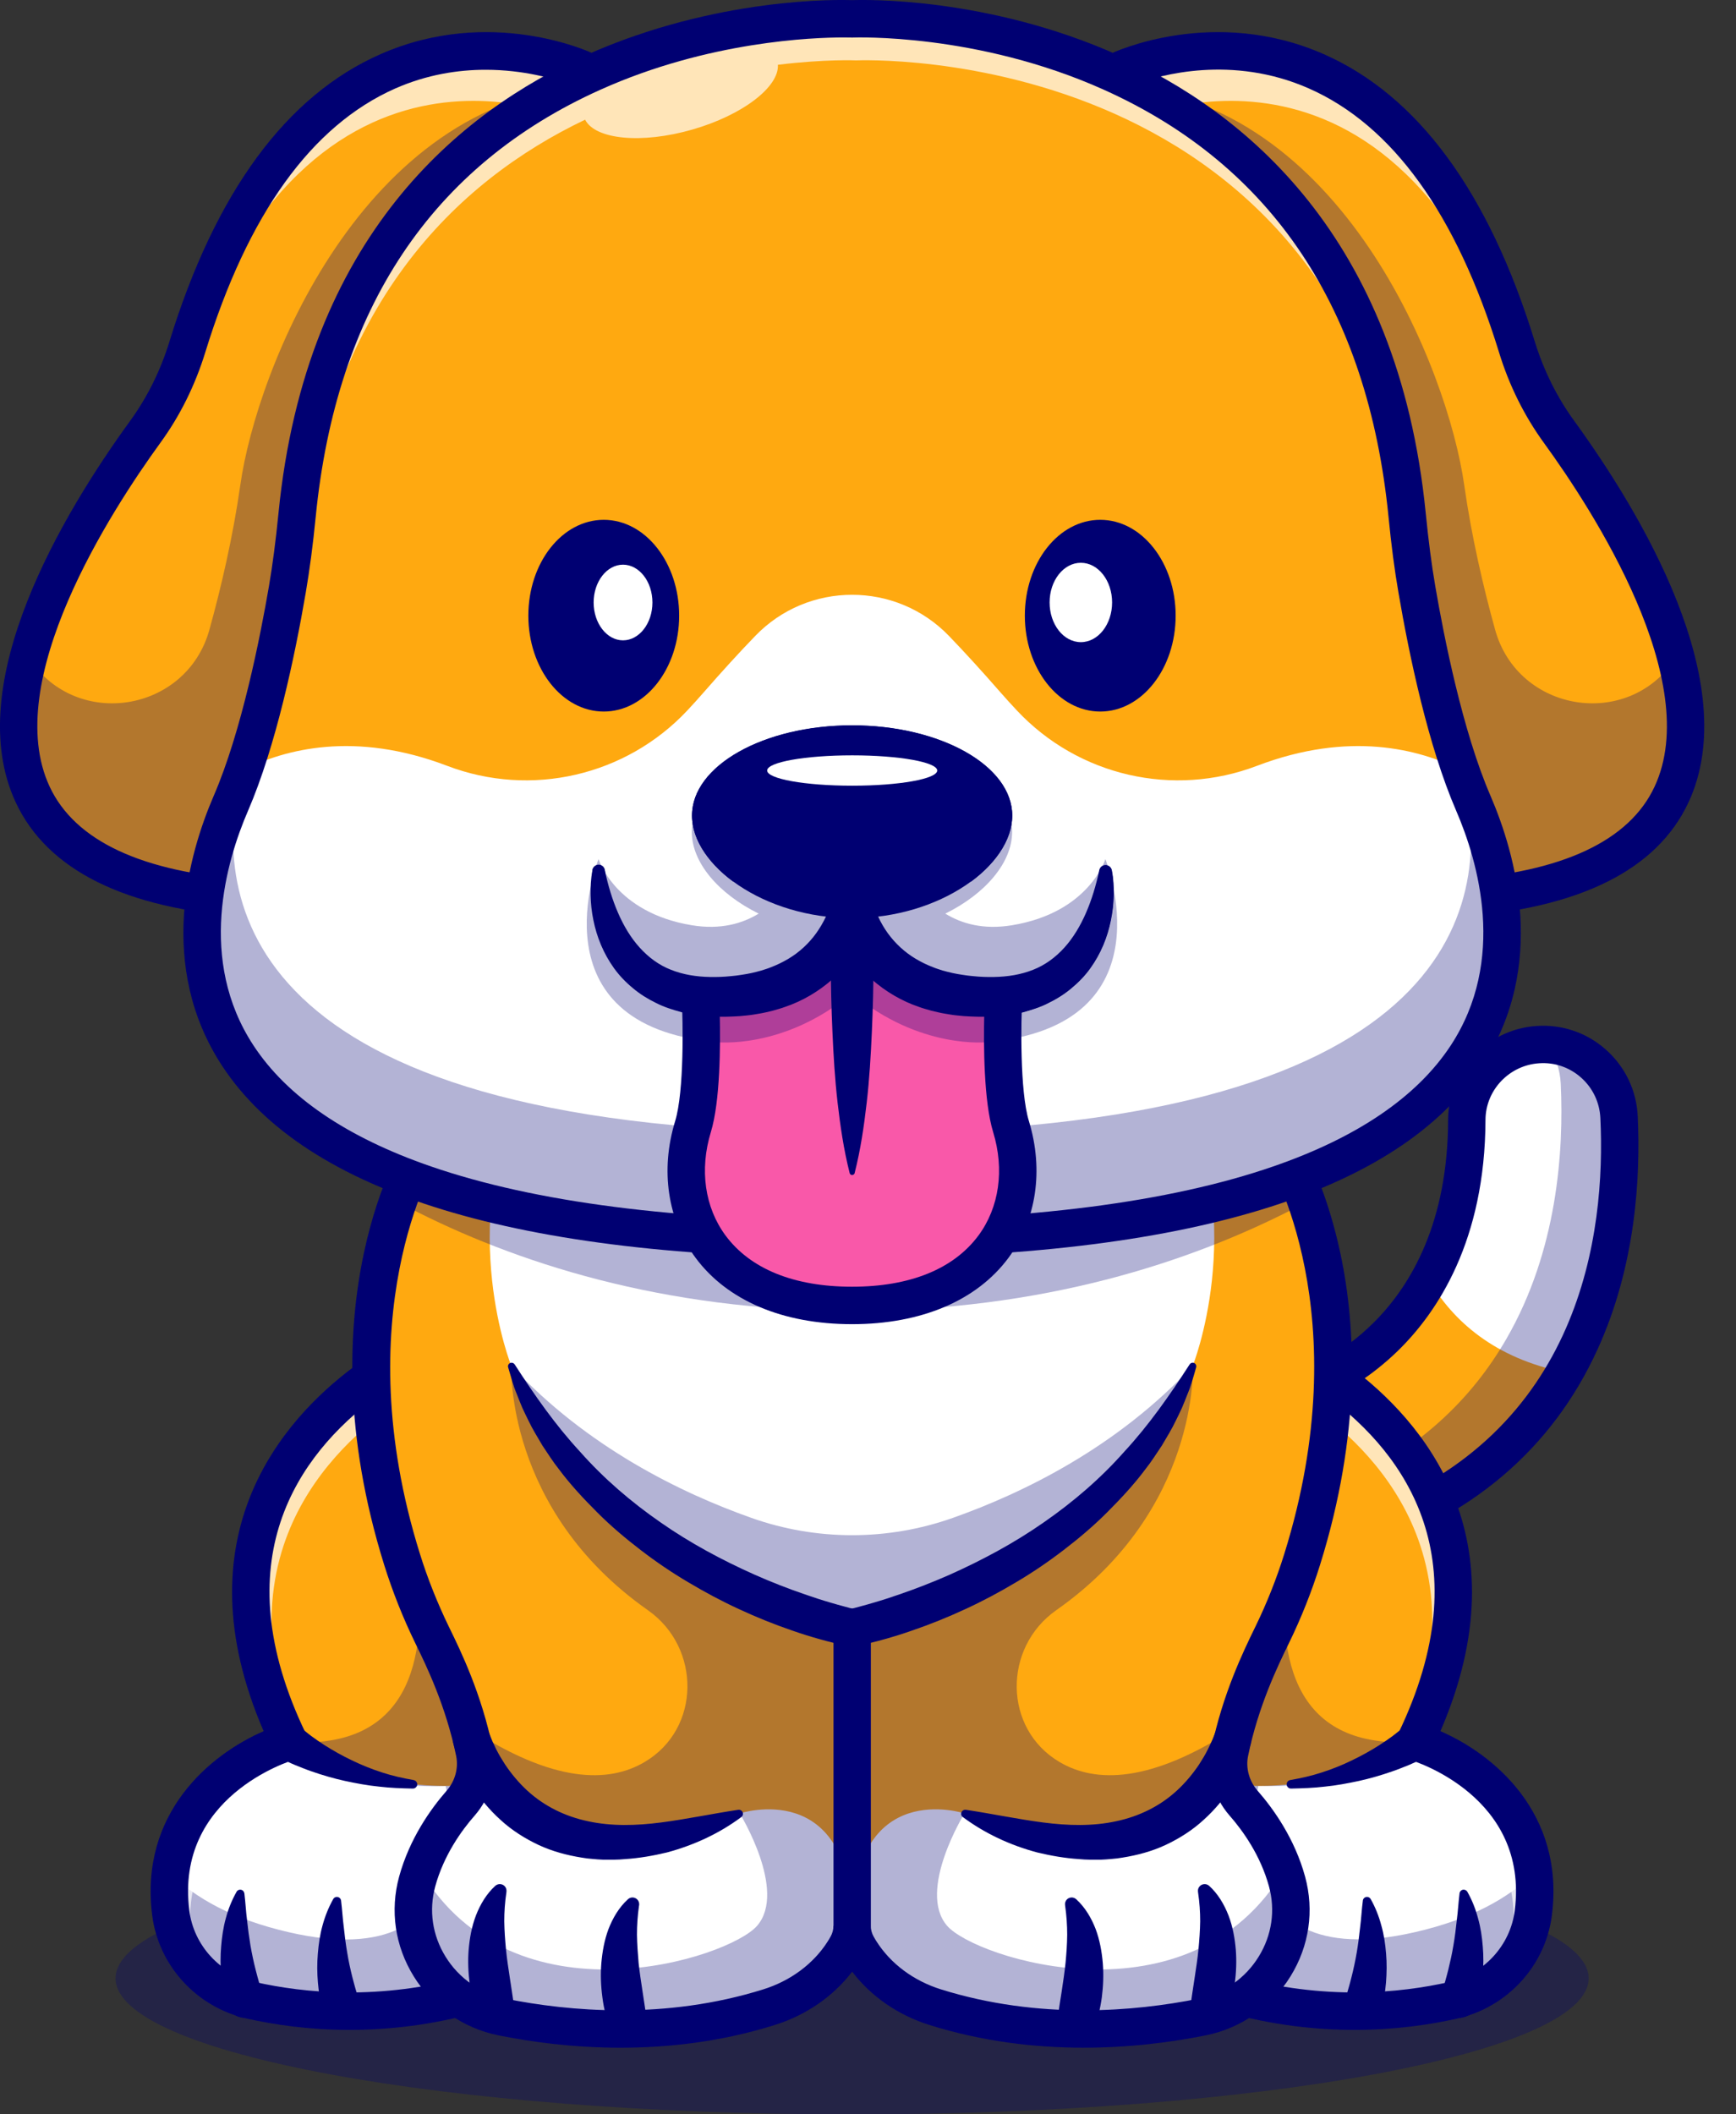 <svg xmlns="http://www.w3.org/2000/svg" width="23" height="28" viewBox="0 0 23 28" fill="none"><rect x="0" y="0" width="23" height="28" fill="#333333" stroke="none"/><g opacity="0.3"><path d="M11.29 28.001C16.679 28.001 21.048 27.194 21.048 26.199C21.048 25.204 16.679 24.398 11.29 24.398C5.9 24.398 1.531 25.204 1.531 26.199C1.531 27.194 5.9 28.001 11.29 28.001Z" fill="#000072"></path></g><path d="M20.73 18.174C20.208 19.078 19.334 19.893 17.898 20.347L17.27 18.397C17.27 18.397 18.291 18.092 18.93 16.949C19.219 16.431 19.43 15.741 19.433 14.831C19.434 14.304 19.846 13.87 20.372 13.834C20.395 13.832 20.419 13.832 20.443 13.832C20.977 13.832 21.424 14.252 21.45 14.794C21.492 15.682 21.406 17.004 20.73 18.174Z" fill="#FFA910"></path><path d="M20.729 18.174C19.802 17.986 19.253 17.498 18.93 16.948C19.219 16.431 19.43 15.741 19.432 14.831C19.434 14.304 19.846 13.87 20.372 13.834C20.395 13.832 20.419 13.832 20.442 13.832C20.977 13.832 21.424 14.252 21.45 14.794C21.492 15.682 21.406 17.004 20.729 18.174Z" fill="white"></path><g opacity="0.3"><path d="M21.449 14.793C21.424 14.272 21.011 13.865 20.505 13.834C20.605 13.982 20.669 14.159 20.678 14.352C20.72 15.24 20.634 16.562 19.957 17.732C19.508 18.512 18.796 19.225 17.688 19.698L17.896 20.346C19.333 19.892 20.207 19.077 20.728 18.173C21.405 17.003 21.491 15.681 21.449 14.793Z" fill="#000072"></path></g><path d="M17.738 20.657L16.957 18.232L17.199 18.16C17.283 18.134 19.178 17.52 19.186 14.83C19.188 14.178 19.701 13.632 20.355 13.587C20.695 13.563 21.023 13.675 21.277 13.901C21.532 14.128 21.682 14.441 21.698 14.782C21.736 15.577 21.675 16.758 21.164 17.873C20.561 19.193 19.487 20.105 17.973 20.583L17.738 20.657ZM17.577 18.541L18.057 20.032C20.956 18.986 21.276 16.325 21.203 14.806C21.193 14.599 21.103 14.409 20.948 14.271C20.794 14.134 20.596 14.066 20.39 14.081C19.993 14.108 19.682 14.438 19.681 14.831C19.676 16.427 19.048 17.374 18.522 17.887C18.163 18.237 17.804 18.438 17.577 18.541Z" fill="#000072"></path><path d="M14.578 23.11C14.578 23.718 14.649 24.262 14.738 24.706C14.902 25.523 15.507 26.183 16.309 26.408C17.527 26.748 18.578 26.642 19.254 26.49C19.816 26.363 20.244 25.902 20.317 25.33C20.34 25.142 20.34 24.968 20.322 24.807C20.17 23.482 18.749 23.066 18.749 23.066C18.804 22.95 18.855 22.837 18.901 22.726C18.997 22.491 19.072 22.265 19.127 22.049C19.241 21.607 19.273 21.203 19.245 20.835C19.225 20.562 19.172 20.308 19.094 20.075C18.82 19.252 18.243 18.671 17.741 18.297C17.249 17.931 16.555 18.029 16.176 18.512C14.923 20.105 14.578 21.765 14.578 23.11Z" fill="#FFA910"></path><path d="M14.578 23.109C14.578 23.718 14.649 24.262 14.738 24.706C14.902 25.523 15.507 26.183 16.309 26.407C17.527 26.748 18.578 26.642 19.254 26.49C19.816 26.362 20.244 25.902 20.317 25.33C20.536 23.59 18.749 23.066 18.749 23.066C18.749 23.066 16.956 24.353 14.578 23.109Z" fill="white"></path><g opacity="0.3"><path d="M14.578 23.11C14.578 23.718 14.649 24.262 14.738 24.706C14.902 25.523 15.507 26.183 16.309 26.408C17.527 26.748 18.578 26.642 19.254 26.49C19.816 26.363 20.244 25.902 20.317 25.33C20.34 25.142 20.34 24.968 20.322 24.807C19.993 25.13 19.495 25.416 18.749 25.587C16.077 26.201 16.672 23.651 16.672 23.651C18.176 23.697 18.749 23.066 18.749 23.066C15.57 23.287 17.741 18.297 17.741 18.297C17.249 17.931 16.555 18.029 16.176 18.512C14.923 20.105 14.578 21.765 14.578 23.11Z" fill="#000072"></path></g><g opacity="0.7"><path d="M20.038 25.716C20.062 25.527 20.062 25.353 20.044 25.193C19.892 23.867 18.47 23.451 18.47 23.451C18.526 23.336 18.576 23.223 18.622 23.112C18.718 22.877 18.793 22.651 18.848 22.434C18.962 21.992 18.994 21.588 18.967 21.22C18.946 20.947 18.893 20.694 18.815 20.46C18.541 19.637 17.964 19.056 17.462 18.683C16.97 18.317 16.276 18.415 15.897 18.897C15.87 18.932 15.843 18.967 15.816 19.002C15.926 18.838 16.044 18.674 16.172 18.512C16.552 18.029 17.245 17.931 17.737 18.297C18.239 18.671 18.816 19.252 19.09 20.075C19.168 20.308 19.222 20.562 19.242 20.835C19.269 21.203 19.238 21.607 19.124 22.049C19.069 22.265 18.994 22.491 18.897 22.726C18.852 22.837 18.801 22.95 18.745 23.066C18.745 23.066 20.167 23.482 20.319 24.807C20.337 24.968 20.337 25.142 20.313 25.33C20.274 25.639 20.131 25.915 19.918 26.124C19.979 25.997 20.02 25.86 20.038 25.716Z" fill="white"></path></g><path d="M19.102 26.386L19.123 26.319L19.146 26.243C19.16 26.191 19.175 26.139 19.188 26.086C19.214 25.98 19.238 25.872 19.256 25.762C19.275 25.653 19.289 25.541 19.301 25.428C19.316 25.313 19.322 25.198 19.337 25.076L19.337 25.074C19.341 25.043 19.369 25.021 19.399 25.025C19.417 25.028 19.432 25.038 19.441 25.053C19.503 25.163 19.55 25.281 19.582 25.403C19.617 25.525 19.635 25.651 19.645 25.777C19.656 25.904 19.655 26.032 19.644 26.159C19.639 26.223 19.631 26.287 19.619 26.351C19.613 26.383 19.607 26.415 19.599 26.447C19.595 26.463 19.591 26.48 19.586 26.496L19.579 26.521L19.569 26.55C19.527 26.68 19.388 26.752 19.258 26.71C19.128 26.668 19.057 26.53 19.097 26.4L19.102 26.386Z" fill="#000072"></path><path d="M17.821 26.481L17.842 26.414L17.864 26.338C17.879 26.287 17.893 26.235 17.906 26.182C17.933 26.076 17.956 25.968 17.975 25.858C17.994 25.748 18.008 25.637 18.02 25.523C18.035 25.409 18.04 25.294 18.056 25.172L18.056 25.169C18.06 25.139 18.088 25.117 18.118 25.121C18.136 25.123 18.151 25.134 18.16 25.149C18.222 25.259 18.269 25.377 18.301 25.499C18.336 25.621 18.354 25.746 18.364 25.873C18.375 26 18.373 26.127 18.363 26.255C18.358 26.319 18.349 26.383 18.338 26.447C18.331 26.479 18.326 26.511 18.317 26.543C18.314 26.559 18.31 26.575 18.305 26.592L18.297 26.617L18.288 26.646C18.246 26.776 18.107 26.848 17.976 26.806C17.847 26.764 17.775 26.626 17.816 26.496L17.821 26.481Z" fill="#000072"></path><path d="M18.889 23.269C18.876 23.276 18.868 23.28 18.858 23.286L18.83 23.3C18.811 23.309 18.793 23.318 18.775 23.326C18.738 23.343 18.702 23.358 18.666 23.374C18.593 23.403 18.521 23.433 18.447 23.458C18.301 23.509 18.153 23.552 18.004 23.585C17.854 23.617 17.705 23.645 17.554 23.66C17.404 23.678 17.253 23.683 17.104 23.686C17.073 23.686 17.047 23.661 17.047 23.63C17.046 23.602 17.067 23.578 17.093 23.574L17.096 23.573C17.238 23.548 17.378 23.517 17.514 23.472C17.651 23.428 17.783 23.375 17.91 23.313C18.038 23.252 18.162 23.183 18.279 23.108C18.338 23.07 18.395 23.031 18.451 22.99C18.478 22.969 18.505 22.948 18.531 22.927C18.544 22.916 18.557 22.906 18.569 22.895L18.587 22.879C18.592 22.874 18.599 22.868 18.601 22.866C18.684 22.75 18.845 22.725 18.96 22.808C19.076 22.892 19.101 23.053 19.018 23.168C18.997 23.196 18.971 23.22 18.942 23.237L18.889 23.269Z" fill="#000072"></path><path d="M17.947 26.882C17.437 26.882 16.859 26.82 16.24 26.647C15.347 26.397 14.678 25.673 14.494 24.756C14.224 23.415 14.059 20.801 15.979 18.359C16.447 17.765 17.285 17.651 17.887 18.099C18.828 18.799 20.202 20.343 19.084 22.926C19.783 23.229 20.732 24.003 20.561 25.362C20.477 26.031 19.973 26.581 19.307 26.732C18.949 26.812 18.486 26.882 17.947 26.882ZM17.068 18.322C16.805 18.322 16.546 18.44 16.369 18.666C14.662 20.837 14.671 23.123 14.979 24.659C15.127 25.391 15.661 25.97 16.374 26.169C17.546 26.497 18.557 26.393 19.198 26.248C19.661 26.144 20.011 25.763 20.069 25.3C20.259 23.794 18.742 23.323 18.677 23.304L18.398 23.221L18.524 22.959C19.63 20.667 18.628 19.267 17.592 18.497C17.434 18.379 17.25 18.322 17.068 18.322Z" fill="#000072"></path><path d="M7.999 23.111C7.999 23.72 7.929 24.264 7.839 24.709C7.675 25.525 7.071 26.186 6.268 26.41C5.05 26.75 3.999 26.644 3.324 26.492C2.762 26.364 2.333 25.904 2.261 25.332C2.237 25.144 2.237 24.97 2.255 24.809C2.407 23.484 3.829 23.068 3.829 23.068C3.773 22.952 3.722 22.84 3.677 22.728C3.58 22.493 3.505 22.267 3.45 22.051C3.336 21.608 3.304 21.204 3.332 20.837C3.352 20.564 3.406 20.31 3.483 20.077C3.758 19.254 4.334 18.673 4.837 18.299C5.329 17.933 6.022 18.031 6.402 18.514C7.655 20.107 8 21.767 7.999 23.111Z" fill="#FFA910"></path><path d="M7.999 23.109C7.999 23.718 7.929 24.262 7.839 24.706C7.675 25.523 7.071 26.183 6.269 26.407C5.05 26.748 3.999 26.642 3.324 26.49C2.762 26.362 2.333 25.902 2.261 25.33C2.042 23.59 3.829 23.066 3.829 23.066C3.829 23.066 5.622 24.353 7.999 23.109Z" fill="white"></path><g opacity="0.3"><path d="M7.999 23.111C7.999 23.72 7.929 24.264 7.839 24.709C7.675 25.525 7.071 26.186 6.268 26.41C5.05 26.75 3.999 26.644 3.324 26.492C2.762 26.364 2.333 25.904 2.261 25.332C2.237 25.144 2.237 24.97 2.255 24.809C2.584 25.132 3.082 25.418 3.829 25.589C6.5 26.203 5.905 23.653 5.905 23.653C4.401 23.699 3.829 23.068 3.829 23.068C7.007 23.289 4.837 18.299 4.837 18.299C5.329 17.933 6.022 18.031 6.402 18.514C7.655 20.107 8 21.767 7.999 23.111Z" fill="#000072"></path></g><g opacity="0.7"><path d="M2.536 25.718C2.512 25.529 2.512 25.355 2.53 25.195C2.682 23.869 4.104 23.453 4.104 23.453C4.048 23.338 3.998 23.225 3.952 23.114C3.856 22.879 3.781 22.653 3.726 22.436C3.612 21.994 3.58 21.59 3.607 21.222C3.628 20.949 3.681 20.696 3.759 20.462C4.033 19.639 4.61 19.058 5.112 18.685C5.604 18.319 6.298 18.417 6.677 18.899C6.704 18.934 6.731 18.969 6.758 19.004C6.648 18.84 6.53 18.676 6.402 18.514C6.022 18.031 5.329 17.933 4.837 18.299C4.334 18.673 3.758 19.254 3.483 20.077C3.406 20.31 3.352 20.564 3.332 20.837C3.304 21.204 3.336 21.608 3.45 22.051C3.505 22.267 3.58 22.493 3.677 22.728C3.722 22.84 3.773 22.952 3.829 23.068C3.829 23.068 2.407 23.484 2.255 24.809C2.237 24.97 2.237 25.144 2.261 25.332C2.3 25.641 2.443 25.917 2.655 26.126C2.595 25.999 2.554 25.862 2.536 25.718Z" fill="white"></path></g><path d="M3.005 26.55L2.996 26.521L2.989 26.496C2.984 26.48 2.98 26.463 2.976 26.447C2.967 26.415 2.962 26.383 2.955 26.351C2.944 26.287 2.936 26.223 2.93 26.159C2.92 26.032 2.919 25.904 2.93 25.777C2.94 25.651 2.958 25.525 2.992 25.403C3.024 25.281 3.072 25.163 3.134 25.053C3.149 25.026 3.183 25.017 3.21 25.032C3.225 25.041 3.235 25.057 3.237 25.073L3.238 25.076C3.253 25.198 3.258 25.313 3.273 25.428C3.285 25.541 3.3 25.653 3.318 25.762C3.337 25.872 3.36 25.98 3.387 26.086C3.4 26.139 3.415 26.191 3.429 26.243L3.452 26.319L3.473 26.386L3.477 26.4C3.518 26.531 3.446 26.67 3.315 26.711C3.185 26.751 3.047 26.68 3.005 26.55Z" fill="#000072"></path><path d="M4.287 26.646L4.277 26.617L4.27 26.592C4.265 26.575 4.261 26.559 4.257 26.543C4.249 26.511 4.243 26.479 4.237 26.447C4.225 26.383 4.217 26.319 4.212 26.255C4.201 26.127 4.2 26 4.211 25.873C4.221 25.746 4.239 25.621 4.273 25.499C4.306 25.377 4.353 25.259 4.415 25.149C4.43 25.122 4.464 25.113 4.491 25.128C4.507 25.137 4.516 25.152 4.519 25.169L4.519 25.172C4.534 25.294 4.54 25.409 4.555 25.523C4.567 25.637 4.581 25.748 4.6 25.858C4.618 25.968 4.641 26.076 4.668 26.182C4.681 26.235 4.696 26.287 4.71 26.338L4.733 26.414L4.754 26.481L4.758 26.496C4.799 26.626 4.727 26.765 4.596 26.806C4.467 26.847 4.328 26.775 4.287 26.646Z" fill="#000072"></path><path d="M3.973 22.866C3.976 22.868 3.982 22.874 3.988 22.879L4.006 22.895C4.018 22.906 4.03 22.916 4.044 22.927C4.069 22.948 4.097 22.969 4.124 22.99C4.179 23.031 4.237 23.07 4.295 23.108C4.413 23.183 4.536 23.252 4.664 23.313C4.792 23.375 4.924 23.428 5.06 23.472C5.196 23.517 5.337 23.548 5.479 23.573L5.481 23.574C5.512 23.579 5.532 23.609 5.527 23.639C5.522 23.667 5.497 23.686 5.47 23.686C5.321 23.683 5.17 23.678 5.021 23.66C4.87 23.645 4.72 23.617 4.571 23.585C4.421 23.552 4.273 23.509 4.127 23.458C4.054 23.433 3.982 23.403 3.909 23.374C3.872 23.358 3.836 23.343 3.8 23.326C3.781 23.318 3.763 23.309 3.745 23.3L3.717 23.286C3.707 23.28 3.698 23.276 3.685 23.269L3.633 23.238C3.511 23.165 3.471 23.007 3.544 22.885C3.617 22.763 3.775 22.723 3.897 22.796C3.928 22.814 3.954 22.839 3.973 22.866Z" fill="#000072"></path><path d="M4.63 26.882C4.091 26.882 3.628 26.812 3.27 26.732C2.604 26.581 2.1 26.031 2.016 25.362C1.845 24.003 2.794 23.229 3.493 22.926C2.375 20.343 3.749 18.799 4.69 18.099C5.292 17.651 6.131 17.765 6.598 18.359C8.518 20.801 8.353 23.415 8.083 24.756C7.899 25.672 7.23 26.397 6.337 26.647C5.718 26.82 5.14 26.882 4.63 26.882ZM4.986 18.497C3.949 19.267 2.947 20.667 4.053 22.959L4.18 23.222L3.899 23.304C3.835 23.323 2.318 23.794 2.508 25.3C2.566 25.763 2.916 26.144 3.38 26.248C4.021 26.393 5.031 26.497 6.203 26.169C6.916 25.97 7.45 25.391 7.598 24.659C7.906 23.123 7.916 20.837 6.208 18.665C5.908 18.284 5.371 18.21 4.986 18.497Z" fill="#000072"></path><path d="M16.292 23.208C16.243 23.447 16.315 23.695 16.476 23.878C16.669 24.1 16.926 24.46 17.051 24.918C17.272 25.724 16.745 26.547 15.926 26.712C15.055 26.887 13.741 27.004 12.392 26.582C11.988 26.456 11.632 26.202 11.405 25.845C11.388 25.819 11.372 25.792 11.356 25.765C11.312 25.685 11.289 25.596 11.289 25.504C11.289 25.596 11.266 25.685 11.222 25.765C11.207 25.792 11.191 25.819 11.174 25.845C10.947 26.202 10.591 26.456 10.186 26.582C8.838 27.004 7.524 26.887 6.652 26.712C5.833 26.547 5.306 25.724 5.527 24.918C5.54 24.869 5.555 24.822 5.571 24.776C5.706 24.386 5.929 24.077 6.103 23.878C6.263 23.695 6.335 23.447 6.286 23.208C6.271 23.131 6.254 23.057 6.235 22.985C6.234 22.982 6.233 22.98 6.233 22.977C6.225 22.947 6.217 22.916 6.209 22.886C6.208 22.883 6.208 22.881 6.208 22.881C6.164 22.722 6.116 22.573 6.065 22.435C5.943 22.099 5.811 21.829 5.724 21.651C5.723 21.651 5.723 21.649 5.723 21.649C5.566 21.326 5.433 20.993 5.326 20.65C5.318 20.622 5.309 20.595 5.301 20.568C5.203 20.244 5.127 19.932 5.069 19.634C4.682 17.632 5.127 16.203 5.411 15.553C5.525 15.294 5.612 15.158 5.612 15.158C5.612 15.158 5.89 14.763 6.903 14.402C7.755 14.098 9.126 13.818 11.289 13.818C16.023 13.818 16.966 15.158 16.966 15.158C16.966 15.158 17.053 15.294 17.167 15.553C17.497 16.308 18.044 18.115 17.252 20.65C17.145 20.993 17.012 21.328 16.854 21.651C16.708 21.951 16.435 22.508 16.292 23.208Z" fill="#FFA910"></path><path d="M15.674 14.402C14.822 14.098 13.451 13.818 11.288 13.818C9.125 13.818 7.754 14.098 6.902 14.402C6.053 16.299 6.774 18.088 6.774 18.088C7.753 20.719 11.288 21.556 11.288 21.556C11.288 21.556 14.823 20.719 15.802 18.088C15.802 18.088 16.523 16.299 15.674 14.402Z" fill="white"></path><path d="M11.289 25.503C11.289 25.594 11.266 25.683 11.222 25.763C11.207 25.791 11.191 25.818 11.174 25.843C10.947 26.201 10.591 26.455 10.187 26.581C8.838 27.002 7.524 26.886 6.652 26.71C5.833 26.546 5.306 25.722 5.527 24.916C5.653 24.458 5.909 24.099 6.103 23.877C6.264 23.693 6.335 23.446 6.286 23.206C6.286 23.206 7.235 25.201 9.801 24.015C9.801 24.015 11.289 23.523 11.289 25.503Z" fill="white"></path><path d="M11.289 25.503C11.289 25.594 11.312 25.683 11.356 25.763C11.372 25.791 11.388 25.818 11.405 25.843C11.632 26.201 11.988 26.455 12.392 26.581C13.741 27.002 15.055 26.886 15.926 26.71C16.745 26.546 17.272 25.722 17.051 24.916C16.926 24.458 16.669 24.099 16.475 23.877C16.315 23.693 16.243 23.446 16.292 23.206C16.292 23.206 15.343 25.201 12.778 24.015C12.778 24.015 11.289 23.523 11.289 25.503Z" fill="white"></path><g opacity="0.3"><path d="M17.051 24.917C17.038 24.869 17.023 24.821 17.007 24.775C15.769 26.852 12.922 25.937 12.548 25.503C12.146 25.039 12.778 24.015 12.778 24.015C15.525 25.027 16.212 23.418 16.343 22.984C16.344 22.982 16.345 22.979 16.346 22.977C16.36 22.929 16.367 22.896 16.369 22.885C16.37 22.882 16.37 22.881 16.37 22.881C15.244 23.62 14.512 23.615 14.037 23.334C13.291 22.894 13.286 21.82 13.995 21.323C15.896 19.989 15.803 18.087 15.803 18.087C14.802 19.166 13.555 19.772 12.625 20.101C11.761 20.407 10.817 20.407 9.954 20.101C9.024 19.772 7.776 19.166 6.775 18.087C6.775 18.087 6.682 19.989 8.583 21.323C9.292 21.82 9.287 22.894 8.541 23.334C8.067 23.615 7.334 23.62 6.208 22.881C6.208 22.881 6.208 22.882 6.209 22.885C6.211 22.896 6.218 22.929 6.233 22.977C6.233 22.979 6.234 22.982 6.235 22.984C6.367 23.418 7.053 25.027 9.801 24.015C9.801 24.015 10.432 25.039 10.031 25.503C9.656 25.937 6.809 26.852 5.572 24.775C5.555 24.821 5.54 24.869 5.527 24.917C5.306 25.723 5.833 26.547 6.652 26.711C7.524 26.886 8.838 27.003 10.187 26.581C10.591 26.455 10.947 26.201 11.174 25.844C11.19 25.819 11.205 25.794 11.22 25.768C11.265 25.687 11.289 25.596 11.289 25.503C11.289 25.596 11.313 25.687 11.358 25.768C11.373 25.794 11.389 25.819 11.405 25.844C11.632 26.201 11.988 26.455 12.392 26.581C13.741 27.003 15.055 26.886 15.926 26.711C16.745 26.547 17.272 25.723 17.051 24.917Z" fill="#000072"></path></g><g opacity="0.3"><path d="M17.17 15.992C15.771 16.714 13.814 17.36 11.292 17.36C8.769 17.36 6.813 16.714 5.414 15.992C5.527 15.733 5.615 15.598 5.615 15.598C5.615 15.598 5.893 15.203 6.906 14.841C7.758 14.537 9.129 14.257 11.292 14.257C16.026 14.257 16.969 15.598 16.969 15.598C16.969 15.598 17.056 15.733 17.17 15.992Z" fill="#000072"></path></g><path d="M6.487 22.967L6.504 23.011C6.51 23.028 6.518 23.045 6.525 23.062C6.541 23.097 6.557 23.131 6.574 23.166C6.609 23.235 6.649 23.301 6.691 23.366C6.776 23.493 6.875 23.611 6.986 23.713C7.209 23.918 7.486 24.055 7.792 24.119C8.098 24.186 8.428 24.178 8.758 24.135C9.09 24.092 9.425 24.021 9.781 23.967L9.782 23.967C9.811 23.963 9.838 23.983 9.843 24.012C9.846 24.032 9.837 24.052 9.822 24.063C9.529 24.281 9.194 24.436 8.836 24.532C8.656 24.575 8.471 24.608 8.281 24.62C8.187 24.63 8.091 24.628 7.995 24.628C7.947 24.627 7.898 24.622 7.85 24.618C7.802 24.615 7.753 24.608 7.705 24.6C7.512 24.569 7.318 24.518 7.136 24.433C6.955 24.348 6.782 24.239 6.634 24.103C6.485 23.969 6.356 23.815 6.251 23.647C6.198 23.563 6.152 23.476 6.111 23.386C6.091 23.34 6.072 23.295 6.055 23.247C6.047 23.224 6.039 23.2 6.031 23.175C6.023 23.149 6.017 23.128 6.008 23.093C5.974 22.961 6.054 22.826 6.186 22.792C6.309 22.761 6.434 22.828 6.478 22.944L6.487 22.967Z" fill="#000072"></path><path d="M11.243 21.799C11.171 21.785 11.112 21.772 11.048 21.757C10.986 21.742 10.924 21.726 10.862 21.708C10.739 21.674 10.618 21.636 10.498 21.594C10.258 21.512 10.022 21.417 9.792 21.31C9.561 21.204 9.337 21.084 9.119 20.954C8.9 20.825 8.69 20.682 8.488 20.527C8.286 20.372 8.091 20.208 7.911 20.027C7.731 19.847 7.557 19.661 7.405 19.457C7.325 19.357 7.258 19.249 7.187 19.144C7.123 19.034 7.055 18.927 7.001 18.812C6.973 18.755 6.945 18.699 6.919 18.641C6.895 18.582 6.87 18.524 6.848 18.465C6.837 18.436 6.824 18.407 6.814 18.377C6.804 18.347 6.795 18.317 6.785 18.287C6.767 18.227 6.749 18.167 6.732 18.106C6.725 18.081 6.74 18.055 6.766 18.048C6.786 18.043 6.807 18.051 6.818 18.068L6.819 18.069C7.086 18.483 7.361 18.875 7.685 19.225C8 19.581 8.363 19.892 8.753 20.162C9.143 20.434 9.564 20.66 9.999 20.854C10.216 20.95 10.438 21.037 10.663 21.114C10.775 21.153 10.888 21.19 11.002 21.223C11.059 21.24 11.115 21.256 11.172 21.271C11.227 21.287 11.288 21.302 11.336 21.313L11.343 21.314C11.477 21.344 11.561 21.477 11.531 21.61C11.502 21.741 11.373 21.824 11.243 21.799Z" fill="#000072"></path><path d="M11.244 21.313C11.292 21.302 11.353 21.287 11.408 21.271C11.465 21.256 11.521 21.24 11.578 21.223C11.692 21.19 11.805 21.153 11.917 21.114C12.142 21.037 12.364 20.95 12.582 20.854C13.016 20.66 13.437 20.434 13.827 20.162C14.217 19.892 14.58 19.581 14.895 19.225C15.219 18.875 15.494 18.483 15.761 18.069L15.762 18.068C15.776 18.046 15.806 18.04 15.828 18.054C15.846 18.066 15.853 18.087 15.848 18.106C15.832 18.167 15.813 18.227 15.795 18.287C15.785 18.317 15.776 18.348 15.766 18.377C15.756 18.407 15.743 18.436 15.732 18.465C15.71 18.524 15.685 18.582 15.661 18.641C15.635 18.699 15.607 18.755 15.579 18.812C15.525 18.927 15.457 19.034 15.393 19.144C15.322 19.249 15.255 19.357 15.175 19.457C15.023 19.661 14.849 19.847 14.669 20.027C14.489 20.208 14.294 20.372 14.092 20.527C13.89 20.682 13.68 20.825 13.461 20.954C13.243 21.084 13.019 21.204 12.788 21.31C12.558 21.417 12.322 21.512 12.082 21.594C11.962 21.636 11.841 21.674 11.718 21.708C11.656 21.726 11.595 21.742 11.532 21.757C11.468 21.772 11.409 21.785 11.337 21.799C11.203 21.825 11.073 21.737 11.047 21.603C11.022 21.471 11.106 21.344 11.236 21.314L11.244 21.313Z" fill="#000072"></path><path d="M6.335 26.711C6.317 26.67 6.306 26.637 6.294 26.6C6.283 26.564 6.273 26.528 6.264 26.492C6.246 26.419 6.232 26.346 6.223 26.272C6.204 26.124 6.197 25.973 6.209 25.821C6.222 25.669 6.249 25.515 6.305 25.368C6.362 25.221 6.445 25.08 6.562 24.974C6.599 24.941 6.655 24.944 6.688 24.98C6.706 25 6.713 25.027 6.71 25.052L6.709 25.061C6.689 25.196 6.681 25.319 6.681 25.444C6.683 25.569 6.692 25.693 6.704 25.818C6.716 25.943 6.736 26.069 6.755 26.196L6.784 26.386C6.788 26.418 6.794 26.449 6.798 26.481C6.803 26.511 6.808 26.546 6.81 26.571L6.812 26.598C6.822 26.734 6.72 26.854 6.583 26.864C6.473 26.873 6.375 26.808 6.335 26.711Z" fill="#000072"></path><path d="M8.092 26.889C8.075 26.848 8.064 26.815 8.052 26.778C8.041 26.742 8.031 26.706 8.022 26.669C8.004 26.597 7.99 26.524 7.981 26.45C7.961 26.302 7.955 26.151 7.967 25.999C7.98 25.847 8.007 25.693 8.062 25.546C8.119 25.399 8.202 25.258 8.32 25.151C8.356 25.118 8.413 25.121 8.446 25.158C8.464 25.178 8.471 25.204 8.468 25.23L8.466 25.238C8.447 25.374 8.439 25.497 8.439 25.621C8.441 25.746 8.45 25.871 8.461 25.996C8.474 26.121 8.494 26.247 8.513 26.373L8.542 26.564C8.546 26.596 8.552 26.627 8.556 26.659C8.56 26.689 8.566 26.723 8.568 26.749L8.57 26.775C8.58 26.912 8.478 27.032 8.341 27.042C8.231 27.05 8.132 26.986 8.092 26.889Z" fill="#000072"></path><path d="M16.57 23.093C16.561 23.128 16.555 23.149 16.547 23.175C16.539 23.2 16.531 23.224 16.523 23.247C16.506 23.295 16.487 23.34 16.466 23.386C16.425 23.476 16.38 23.563 16.327 23.647C16.222 23.815 16.093 23.969 15.944 24.103C15.796 24.239 15.623 24.348 15.442 24.433C15.26 24.518 15.066 24.569 14.873 24.6C14.825 24.608 14.776 24.615 14.728 24.618C14.68 24.622 14.631 24.627 14.583 24.628C14.487 24.628 14.391 24.63 14.296 24.62C14.107 24.608 13.922 24.575 13.742 24.532C13.383 24.436 13.049 24.281 12.756 24.063C12.732 24.046 12.727 24.012 12.745 23.988C12.757 23.972 12.777 23.964 12.796 23.967L12.797 23.967C13.152 24.021 13.488 24.092 13.82 24.135C14.15 24.178 14.48 24.186 14.786 24.119C15.092 24.055 15.369 23.918 15.592 23.713C15.703 23.611 15.802 23.493 15.887 23.366C15.929 23.301 15.969 23.235 16.003 23.166C16.02 23.131 16.037 23.097 16.052 23.062C16.06 23.045 16.068 23.028 16.074 23.011L16.091 22.967L16.1 22.944C16.148 22.816 16.291 22.752 16.419 22.801C16.537 22.846 16.601 22.973 16.57 23.093Z" fill="#000072"></path><path d="M15.772 26.571C15.774 26.546 15.78 26.511 15.784 26.481C15.788 26.449 15.794 26.418 15.798 26.386L15.827 26.196C15.846 26.069 15.866 25.943 15.878 25.818C15.89 25.693 15.899 25.569 15.901 25.444C15.901 25.319 15.893 25.196 15.873 25.061L15.872 25.052C15.865 25.004 15.899 24.959 15.948 24.952C15.975 24.948 16.001 24.957 16.02 24.974C16.137 25.08 16.22 25.221 16.277 25.368C16.333 25.515 16.36 25.669 16.373 25.821C16.385 25.973 16.378 26.124 16.359 26.272C16.35 26.346 16.336 26.419 16.318 26.492C16.309 26.528 16.299 26.564 16.288 26.6C16.276 26.637 16.265 26.67 16.247 26.711C16.195 26.838 16.05 26.898 15.923 26.846C15.821 26.804 15.762 26.702 15.77 26.598L15.772 26.571Z" fill="#000072"></path><path d="M14.011 26.749C14.013 26.723 14.018 26.689 14.022 26.659C14.026 26.627 14.033 26.596 14.036 26.564L14.066 26.373C14.085 26.247 14.104 26.121 14.117 25.996C14.129 25.871 14.138 25.746 14.139 25.621C14.139 25.497 14.131 25.374 14.112 25.238L14.111 25.23C14.104 25.181 14.137 25.136 14.186 25.129C14.213 25.125 14.239 25.134 14.258 25.151C14.376 25.258 14.459 25.399 14.516 25.546C14.571 25.693 14.598 25.847 14.611 25.999C14.623 26.151 14.617 26.302 14.598 26.45C14.588 26.524 14.574 26.597 14.556 26.669C14.547 26.706 14.538 26.742 14.526 26.778C14.514 26.815 14.503 26.848 14.486 26.889C14.434 27.016 14.288 27.076 14.162 27.024C14.06 26.982 14.001 26.88 14.008 26.776L14.011 26.749Z" fill="#000072"></path><path d="M11.291 25.752C11.154 25.752 11.043 25.64 11.043 25.504V21.556C11.043 21.419 11.154 21.308 11.291 21.308C11.428 21.308 11.538 21.419 11.538 21.556V25.504C11.538 25.64 11.428 25.752 11.291 25.752Z" fill="#000072"></path><path d="M8.221 27.118C7.602 27.118 7.046 27.043 6.604 26.954C6.139 26.861 5.73 26.576 5.481 26.172C5.233 25.771 5.165 25.302 5.288 24.852C5.426 24.349 5.706 23.956 5.917 23.715C6.029 23.587 6.076 23.416 6.044 23.257C5.909 22.596 5.648 22.058 5.507 21.77L5.502 21.76C5.338 21.424 5.2 21.075 5.09 20.724C4.005 17.251 5.347 15.113 5.405 15.024L5.41 15.016C5.452 14.957 6.482 13.57 11.29 13.57C16.097 13.57 17.127 14.957 17.169 15.016L17.174 15.024C17.232 15.113 18.574 17.251 17.489 20.724C17.379 21.075 17.241 21.424 17.077 21.76H17.077L17.072 21.77C16.931 22.058 16.67 22.596 16.535 23.257C16.503 23.416 16.55 23.587 16.662 23.715C16.873 23.956 17.153 24.349 17.291 24.852C17.414 25.302 17.346 25.771 17.098 26.172C16.849 26.576 16.44 26.861 15.976 26.954C15.08 27.134 13.719 27.256 12.318 26.818C11.9 26.688 11.541 26.439 11.29 26.111C11.039 26.439 10.679 26.688 10.261 26.818C9.553 27.04 8.854 27.118 8.221 27.118ZM5.817 15.3C5.734 15.437 4.582 17.437 5.563 20.576C5.665 20.904 5.795 21.229 5.947 21.543L5.952 21.553C6.103 21.861 6.382 22.435 6.529 23.159C6.592 23.468 6.503 23.798 6.29 24.042C6.113 24.243 5.879 24.57 5.766 24.983C5.68 25.299 5.728 25.629 5.903 25.912C6.08 26.2 6.371 26.402 6.701 26.469C7.54 26.637 8.812 26.752 10.113 26.345C10.474 26.232 10.777 26.007 10.965 25.712C10.979 25.69 10.993 25.667 11.006 25.643C11.029 25.601 11.042 25.553 11.042 25.504H11.537C11.537 25.553 11.55 25.601 11.573 25.643C11.586 25.667 11.6 25.69 11.614 25.712C11.802 26.007 12.105 26.232 12.466 26.345C13.767 26.752 15.04 26.637 15.878 26.469C16.208 26.402 16.499 26.2 16.676 25.912C16.851 25.629 16.899 25.299 16.813 24.983C16.7 24.57 16.466 24.243 16.289 24.042C16.076 23.798 15.987 23.468 16.05 23.159C16.197 22.435 16.477 21.861 16.627 21.553L16.632 21.543C16.785 21.229 16.914 20.904 17.016 20.576C18.005 17.41 16.837 15.422 16.762 15.299C16.713 15.24 15.68 14.065 11.29 14.065C6.938 14.065 5.884 15.22 5.817 15.3Z" fill="#000072"></path><path d="M3.282 11.897C0.382 11.698 -0.018 10.224 0.379 8.712C0.682 7.551 1.454 6.367 1.925 5.72C2.173 5.379 2.36 4.997 2.484 4.594C4.139 -0.784 7.763 0.938 7.763 0.938C7.763 0.938 7.773 1.009 7.79 1.139C7.985 2.66 8.992 12.289 3.282 11.897Z" fill="#FFA910"></path><g opacity="0.3"><path d="M3.282 11.895C0.382 11.696 -0.018 10.222 0.379 8.71C0.383 8.716 0.387 8.723 0.392 8.729C1.022 9.669 2.471 9.431 2.774 8.341C2.931 7.775 3.086 7.11 3.184 6.423C3.398 4.904 4.797 1.329 7.79 1.136C7.985 2.657 8.992 12.286 3.282 11.895Z" fill="#000072"></path></g><g opacity="0.7"><path d="M1.759 6.38C2.007 6.039 2.194 5.658 2.318 5.254C3.973 -0.123 7.597 1.598 7.597 1.598C7.597 1.598 7.607 1.669 7.624 1.799C7.728 2.611 8.064 5.736 7.484 8.411C8.287 5.614 7.902 2.019 7.789 1.139C7.772 1.009 7.762 0.938 7.762 0.938C7.762 0.938 4.138 -0.784 2.484 4.594C2.359 4.997 2.173 5.379 1.924 5.72C1.454 6.367 0.681 7.551 0.378 8.712C0.345 8.837 0.318 8.962 0.297 9.086C0.641 8.021 1.327 6.975 1.759 6.38Z" fill="white"></path></g><path d="M3.613 12.156C3.499 12.156 3.382 12.152 3.264 12.144C1.656 12.034 0.628 11.523 0.209 10.627C-0.526 9.054 0.843 6.786 1.724 5.574C1.952 5.26 2.128 4.905 2.246 4.52C2.854 2.545 3.795 1.265 5.042 0.717C6.497 0.077 7.813 0.686 7.868 0.713L7.987 0.769L8.007 0.9C8.009 0.917 8.276 2.711 8.22 4.822C8.145 7.69 7.544 9.754 6.435 10.958C5.701 11.754 4.753 12.156 3.613 12.156ZM6.435 0.924C6.072 0.924 5.658 0.986 5.234 1.173C4.128 1.663 3.282 2.838 2.72 4.665C2.585 5.103 2.385 5.507 2.124 5.865C1.467 6.77 0.007 9.024 0.658 10.418C0.995 11.138 1.883 11.552 3.298 11.649C4.437 11.727 5.37 11.382 6.071 10.622C8.341 8.159 7.665 2.109 7.536 1.113C7.344 1.044 6.939 0.924 6.435 0.924Z" fill="#000072"></path><path d="M19.297 11.897C22.197 11.698 22.597 10.224 22.2 8.712C21.897 7.551 21.125 6.367 20.654 5.72C20.406 5.379 20.219 4.997 20.095 4.594C18.44 -0.784 14.816 0.938 14.816 0.938C14.816 0.938 14.806 1.009 14.789 1.139C14.594 2.66 13.587 12.289 19.297 11.897Z" fill="#FFA910"></path><g opacity="0.3"><path d="M19.301 11.895C22.201 11.696 22.601 10.222 22.204 8.71C22.2 8.716 22.196 8.723 22.191 8.729C21.561 9.669 20.112 9.431 19.809 8.341C19.652 7.775 19.497 7.11 19.399 6.423C19.185 4.904 17.786 1.329 14.793 1.136C14.598 2.657 13.591 12.286 19.301 11.895Z" fill="#000072"></path></g><g opacity="0.7"><path d="M20.819 6.38C20.571 6.039 20.384 5.658 20.26 5.254C18.605 -0.123 14.981 1.598 14.981 1.598C14.981 1.598 14.971 1.669 14.954 1.799C14.85 2.611 14.515 5.736 15.094 8.411C14.292 5.614 14.676 2.019 14.789 1.139C14.806 1.009 14.816 0.938 14.816 0.938C14.816 0.938 18.44 -0.784 20.095 4.594C20.219 4.997 20.406 5.379 20.654 5.72C21.125 6.367 21.897 7.551 22.2 8.712C22.233 8.837 22.26 8.962 22.281 9.086C21.937 8.021 21.251 6.975 20.819 6.38Z" fill="white"></path></g><path d="M18.966 12.156C17.826 12.156 16.878 11.754 16.145 10.958C15.035 9.754 14.434 7.69 14.359 4.822C14.304 2.711 14.57 0.917 14.573 0.9L14.592 0.769L14.711 0.713C14.767 0.686 16.082 0.077 17.538 0.717C18.785 1.265 19.725 2.545 20.333 4.52C20.452 4.905 20.628 5.26 20.856 5.573C21.737 6.786 23.105 9.054 22.37 10.627C21.952 11.523 20.924 12.033 19.315 12.144C19.197 12.152 19.081 12.156 18.966 12.156ZM15.044 1.112C14.915 2.107 14.239 8.16 16.509 10.623C17.209 11.382 18.142 11.727 19.282 11.649C20.697 11.552 21.585 11.138 21.921 10.418C22.572 9.024 21.113 6.77 20.455 5.865C20.195 5.507 19.994 5.103 19.86 4.665C19.296 2.834 18.448 1.658 17.338 1.17C16.322 0.723 15.371 0.993 15.044 1.112Z" fill="#000072"></path><path d="M11.289 16.411C1.187 16.411 2.493 11.946 3.059 10.637C3.119 10.497 3.176 10.349 3.23 10.194C3.507 9.394 3.699 8.432 3.807 7.807C3.863 7.479 3.903 7.149 3.936 6.818C4.617 -0.059 11.289 0.25 11.289 0.25C11.289 0.25 17.961 -0.059 18.642 6.818C18.675 7.149 18.715 7.479 18.772 7.807C18.9 8.553 19.149 9.781 19.519 10.637C20.086 11.946 21.391 16.411 11.289 16.411Z" fill="#FFA910"></path><path d="M19.519 10.637C19.459 10.498 19.402 10.35 19.349 10.194C18.805 9.922 17.878 9.675 16.653 10.142C15.543 10.565 14.287 10.276 13.474 9.41C13.402 9.334 13.329 9.253 13.255 9.169C13.009 8.887 12.782 8.639 12.576 8.425C11.874 7.694 10.704 7.694 10.003 8.425C9.796 8.639 9.569 8.887 9.323 9.169C9.249 9.253 9.177 9.334 9.105 9.41C8.291 10.276 7.035 10.565 5.925 10.142C4.7 9.675 3.774 9.922 3.23 10.194C3.176 10.35 3.119 10.498 3.059 10.637C2.493 11.947 1.187 16.412 11.289 16.412C21.391 16.412 20.086 11.947 19.519 10.637Z" fill="white"></path><g opacity="0.3"><path d="M11.289 16.413C1.187 16.413 2.493 11.948 3.059 10.638C3.098 10.549 3.135 10.455 3.171 10.358C2.812 12.018 3.301 15.003 11.289 15.003C19.279 15.003 19.767 12.017 19.407 10.357C19.443 10.454 19.48 10.549 19.519 10.638C20.086 11.948 21.391 16.413 11.289 16.413Z" fill="#000072"></path></g><g opacity="0.7"><path d="M19.519 10.637C19.149 9.781 18.9 8.553 18.772 7.807C18.715 7.479 18.675 7.149 18.642 6.818C17.961 -0.059 11.289 0.25 11.289 0.25C11.289 0.25 4.617 -0.059 3.936 6.818C3.903 7.149 3.863 7.479 3.806 7.807C3.699 8.432 3.507 9.394 3.229 10.194C3.176 10.349 3.119 10.497 3.059 10.637C2.853 11.112 2.55 12.004 2.731 12.946C2.721 12.218 2.949 11.569 3.114 11.187C3.174 11.048 3.231 10.899 3.285 10.744C3.562 9.945 3.754 8.982 3.861 8.357C3.918 8.029 3.958 7.699 3.991 7.368C4.321 4.042 6.052 2.397 7.752 1.585C7.887 1.848 8.5 1.909 9.172 1.716C9.838 1.525 10.324 1.151 10.306 0.858C10.934 0.781 11.344 0.8 11.344 0.8C11.344 0.8 18.016 0.492 18.697 7.368C18.73 7.699 18.77 8.029 18.827 8.357C18.955 9.104 19.204 10.331 19.574 11.187C19.685 11.444 19.825 11.823 19.901 12.265C19.885 11.59 19.674 10.995 19.519 10.637Z" fill="white"></path></g><path d="M13.411 10.801C13.411 11.461 12.461 12.161 11.289 12.161C10.118 12.161 9.168 11.461 9.168 10.801C9.168 10.142 10.118 9.607 11.289 9.607C12.461 9.607 13.411 10.142 13.411 10.801Z" fill="#000072"></path><path d="M11.291 10.406C11.913 10.406 12.417 10.317 12.417 10.206C12.417 10.095 11.913 10.005 11.291 10.005C10.668 10.005 10.164 10.095 10.164 10.206C10.164 10.317 10.668 10.406 11.291 10.406Z" fill="white"></path><path d="M8.014 11.53C8.061 11.917 8.199 12.309 8.44 12.579C8.562 12.713 8.706 12.819 8.872 12.883L8.934 12.906L8.998 12.925C9.04 12.94 9.086 12.946 9.129 12.957C9.174 12.963 9.218 12.972 9.264 12.976C9.31 12.977 9.355 12.985 9.402 12.984C9.494 12.986 9.592 12.983 9.686 12.975C9.734 12.971 9.781 12.967 9.827 12.959C9.874 12.954 9.92 12.944 9.965 12.935C10.011 12.927 10.055 12.914 10.1 12.903C10.143 12.889 10.188 12.878 10.23 12.861C10.315 12.83 10.396 12.792 10.473 12.748C10.629 12.663 10.768 12.553 10.892 12.419C10.953 12.352 11.01 12.278 11.063 12.2C11.09 12.161 11.115 12.12 11.14 12.078C11.164 12.037 11.188 11.991 11.208 11.953L11.214 11.941C11.236 11.9 11.286 11.885 11.327 11.906C11.354 11.92 11.369 11.947 11.371 11.975C11.374 12.039 11.371 12.092 11.364 12.15C11.357 12.207 11.345 12.262 11.329 12.318C11.299 12.428 11.253 12.536 11.194 12.636C11.076 12.838 10.903 13.012 10.701 13.134C10.601 13.196 10.494 13.247 10.384 13.285C10.33 13.306 10.274 13.32 10.219 13.337C10.164 13.35 10.108 13.366 10.052 13.375C9.996 13.385 9.94 13.395 9.884 13.4C9.828 13.408 9.772 13.412 9.717 13.415C9.605 13.422 9.496 13.421 9.381 13.414C9.155 13.4 8.922 13.349 8.709 13.244C8.603 13.192 8.501 13.128 8.411 13.051C8.32 12.976 8.238 12.889 8.171 12.794C8.103 12.7 8.047 12.599 8 12.496C7.955 12.392 7.921 12.285 7.895 12.178C7.869 12.07 7.854 11.961 7.846 11.853C7.838 11.744 7.837 11.638 7.849 11.525C7.853 11.48 7.894 11.447 7.939 11.451C7.979 11.455 8.009 11.486 8.013 11.524L8.014 11.53Z" fill="#000072"></path><path d="M11.563 11.927C11.563 11.924 11.564 11.926 11.564 11.927L11.565 11.932L11.568 11.945L11.575 11.972C11.581 11.991 11.587 12.011 11.594 12.03C11.608 12.069 11.624 12.108 11.641 12.146C11.676 12.222 11.719 12.295 11.768 12.363C11.867 12.498 11.991 12.613 12.136 12.7C12.209 12.743 12.287 12.781 12.369 12.812C12.409 12.829 12.452 12.841 12.494 12.855C12.537 12.866 12.58 12.88 12.625 12.888C12.669 12.897 12.714 12.906 12.759 12.912C12.805 12.92 12.851 12.925 12.897 12.929C12.99 12.938 13.086 12.942 13.176 12.941C13.358 12.937 13.533 12.908 13.691 12.845C13.85 12.783 13.988 12.681 14.105 12.552C14.339 12.294 14.485 11.917 14.567 11.531L14.568 11.524C14.578 11.479 14.622 11.451 14.667 11.46C14.701 11.467 14.725 11.494 14.731 11.526C14.753 11.639 14.758 11.746 14.756 11.857C14.753 11.968 14.741 12.079 14.718 12.189C14.674 12.409 14.586 12.629 14.445 12.824C14.376 12.921 14.29 13.009 14.196 13.087C14.103 13.166 13.998 13.231 13.889 13.284C13.78 13.34 13.665 13.375 13.55 13.407C13.492 13.419 13.434 13.433 13.376 13.441C13.318 13.447 13.259 13.458 13.202 13.46C13.085 13.468 12.974 13.469 12.861 13.463C12.804 13.461 12.747 13.457 12.69 13.45C12.633 13.445 12.576 13.435 12.519 13.425C12.462 13.416 12.405 13.401 12.348 13.388C12.291 13.371 12.234 13.357 12.178 13.336C12.065 13.298 11.955 13.247 11.85 13.185C11.745 13.124 11.644 13.053 11.552 12.97C11.461 12.887 11.379 12.794 11.307 12.694C11.235 12.594 11.176 12.486 11.127 12.374C11.103 12.317 11.081 12.26 11.063 12.2C11.055 12.171 11.046 12.14 11.039 12.109L11.028 12.061L11.024 12.036L11.018 12.003C10.997 11.852 11.102 11.713 11.253 11.692C11.403 11.671 11.543 11.776 11.563 11.927Z" fill="#000072"></path><path d="M7.999 9.423C8.551 9.423 8.998 8.854 8.998 8.153C8.998 7.452 8.551 6.884 7.999 6.884C7.447 6.884 7 7.452 7 8.153C7 8.854 7.447 9.423 7.999 9.423Z" fill="#000072"></path><path d="M8.254 8.504C8.482 8.504 8.667 8.269 8.667 7.978C8.667 7.688 8.482 7.453 8.254 7.453C8.025 7.453 7.84 7.688 7.84 7.978C7.84 8.269 8.025 8.504 8.254 8.504Z" fill="white"></path><path d="M8.254 8.529C8.013 8.529 7.816 8.282 7.816 7.979C7.816 7.676 8.013 7.429 8.254 7.429C8.496 7.429 8.692 7.676 8.692 7.979C8.692 8.282 8.496 8.529 8.254 8.529ZM8.254 7.478C8.04 7.478 7.865 7.702 7.865 7.979C7.865 8.255 8.04 8.48 8.254 8.48C8.469 8.48 8.644 8.255 8.644 7.979C8.644 7.702 8.469 7.478 8.254 7.478Z" fill="#000072"></path><path d="M14.577 9.423C15.129 9.423 15.576 8.854 15.576 8.153C15.576 7.452 15.129 6.884 14.577 6.884C14.025 6.884 13.578 7.452 13.578 8.153C13.578 8.854 14.025 9.423 14.577 9.423Z" fill="#000072"></path><path d="M14.32 8.504C14.549 8.504 14.734 8.269 14.734 7.978C14.734 7.688 14.549 7.453 14.32 7.453C14.091 7.453 13.906 7.688 13.906 7.978C13.906 8.269 14.091 8.504 14.32 8.504Z" fill="white"></path><path d="M11.289 16.659C6.86 16.659 4.053 15.804 2.945 14.118C2.073 12.792 2.5 11.306 2.832 10.538C3.2 9.688 3.448 8.436 3.563 7.765C3.613 7.473 3.653 7.164 3.69 6.793C4.053 3.123 6.108 1.469 7.767 0.729C9.497 -0.043 11.124 -0.004 11.289 0.002C11.455 -0.004 13.082 -0.043 14.811 0.729C16.471 1.469 18.525 3.123 18.889 6.793C18.926 7.164 18.966 7.473 19.016 7.765C19.131 8.436 19.379 9.688 19.747 10.538C20.079 11.306 20.506 12.792 19.634 14.118C18.526 15.804 15.719 16.659 11.289 16.659ZM11.171 0.496C10.782 0.496 9.386 0.544 7.953 1.189C5.724 2.19 4.455 4.092 4.183 6.842C4.146 7.22 4.102 7.549 4.051 7.848C3.906 8.695 3.655 9.882 3.287 10.735C2.994 11.411 2.615 12.714 3.359 13.846C3.804 14.524 4.595 15.063 5.71 15.447C7.087 15.922 8.964 16.163 11.289 16.163C13.615 16.163 15.492 15.923 16.869 15.447C17.983 15.063 18.774 14.524 19.22 13.846C19.964 12.714 19.584 11.411 19.292 10.735C18.923 9.882 18.673 8.695 18.528 7.848C18.476 7.549 18.433 7.22 18.396 6.842C18.123 4.092 16.855 2.19 14.626 1.189C12.945 0.433 11.317 0.497 11.301 0.497L11.289 0.498L11.278 0.497C11.276 0.497 11.238 0.496 11.171 0.496Z" fill="#000072"></path><path d="M11.29 17.288C13.094 17.288 13.743 16.052 13.397 14.919C13.236 14.393 13.299 13.189 13.299 13.189C13.299 13.189 11.377 13.342 11.29 11.802C11.204 13.342 9.281 13.189 9.281 13.189C9.281 13.189 9.345 14.393 9.183 14.919C8.837 16.052 9.486 17.288 11.29 17.288" fill="#F958A9"></path><path d="M11.538 11.801C11.564 12.112 11.57 12.424 11.572 12.735C11.573 13.046 11.565 13.357 11.551 13.668C11.537 13.979 11.519 14.29 11.483 14.601C11.447 14.913 11.402 15.224 11.323 15.535C11.319 15.553 11.3 15.565 11.281 15.56C11.269 15.557 11.26 15.547 11.257 15.535C11.178 15.224 11.133 14.913 11.097 14.601C11.061 14.29 11.043 13.979 11.029 13.668C11.015 13.357 11.007 13.046 11.008 12.735C11.01 12.424 11.016 12.112 11.042 11.801C11.054 11.664 11.174 11.563 11.311 11.575C11.434 11.585 11.528 11.683 11.538 11.801Z" fill="#000072"></path><path d="M11.289 17.536C11.288 17.536 11.288 17.536 11.288 17.536C10.37 17.536 9.634 17.223 9.214 16.655C8.844 16.155 8.746 15.496 8.945 14.847C9.066 14.45 9.049 13.525 9.032 13.202L9.017 12.92L9.299 12.942C9.307 12.943 10.187 13.004 10.691 12.563C10.908 12.373 11.022 12.119 11.041 11.789H11.535C11.554 12.119 11.668 12.373 11.885 12.563C12.389 13.004 13.269 12.943 13.277 12.942L13.558 12.921L13.544 13.202C13.527 13.525 13.51 14.45 13.632 14.847C13.83 15.496 13.732 16.155 13.363 16.655C12.943 17.223 12.206 17.536 11.289 17.536ZM9.536 13.439C9.545 13.836 9.543 14.584 9.418 14.992C9.266 15.49 9.337 15.988 9.612 16.361C9.941 16.805 10.52 17.04 11.288 17.04C11.288 17.04 11.288 17.04 11.289 17.04C12.056 17.04 12.635 16.805 12.964 16.361C13.239 15.988 13.31 15.49 13.158 14.992C13.033 14.584 13.031 13.836 13.04 13.439C12.674 13.426 12.024 13.341 11.561 12.937C11.454 12.843 11.363 12.739 11.288 12.623C11.213 12.739 11.123 12.843 11.015 12.937C10.552 13.341 9.902 13.426 9.536 13.439Z" fill="#000072"></path><path d="M10.335 11.064C10.335 11.064 9.569 12.491 7.929 11.524C7.929 11.524 7.78 13.199 9.533 13.199C11.287 13.199 11.287 11.465 11.287 11.465L10.335 11.064Z" fill="white"></path><path d="M12.241 11.064C12.241 11.064 13.007 12.491 14.647 11.524C14.647 11.524 14.797 13.199 13.043 13.199C11.289 13.199 11.289 11.465 11.289 11.465L12.241 11.064Z" fill="white"></path><g opacity="0.3"><path d="M14.645 11.377C14.645 11.377 14.43 12.085 13.408 12.253C13.028 12.316 12.738 12.231 12.524 12.099C13.06 11.835 13.409 11.42 13.409 11.02C13.409 10.361 12.46 9.826 11.288 9.826C10.116 9.826 9.166 10.361 9.166 11.02C9.166 11.42 9.516 11.835 10.052 12.099C9.837 12.23 9.547 12.316 9.166 12.253C8.145 12.085 7.93 11.377 7.93 11.377C7.93 11.377 7.045 13.577 9.487 13.801C9.487 13.801 10.386 13.907 11.287 13.152C12.188 13.907 13.088 13.801 13.088 13.801C15.53 13.577 14.645 11.377 14.645 11.377Z" fill="#000072"></path></g><path d="M13.411 10.8C13.411 11.459 12.461 12.159 11.289 12.159C10.118 12.159 9.168 11.459 9.168 10.8C9.168 10.14 10.118 9.605 11.289 9.605C12.461 9.605 13.411 10.14 13.411 10.8Z" fill="#000072"></path><path d="M11.291 10.405C11.913 10.405 12.417 10.315 12.417 10.204C12.417 10.093 11.913 10.003 11.291 10.003C10.668 10.003 10.164 10.093 10.164 10.204C10.164 10.315 10.668 10.405 11.291 10.405Z" fill="white"></path><path d="M11.562 12.001L11.557 12.034L11.552 12.059L11.542 12.107C11.534 12.138 11.526 12.168 11.517 12.198C11.499 12.258 11.478 12.315 11.453 12.372C11.404 12.484 11.345 12.592 11.273 12.692C11.201 12.792 11.119 12.885 11.028 12.968C10.937 13.051 10.836 13.122 10.731 13.184C10.626 13.245 10.515 13.296 10.402 13.334C10.347 13.355 10.289 13.369 10.233 13.386C10.176 13.399 10.119 13.414 10.062 13.423C10.004 13.433 9.947 13.443 9.89 13.448C9.833 13.455 9.776 13.459 9.72 13.461C9.606 13.467 9.496 13.466 9.379 13.458C9.321 13.456 9.263 13.445 9.205 13.439C9.147 13.431 9.088 13.418 9.031 13.405C8.916 13.373 8.8 13.338 8.691 13.282C8.582 13.229 8.477 13.164 8.384 13.085C8.29 13.008 8.205 12.919 8.135 12.822C7.995 12.627 7.906 12.407 7.862 12.187C7.839 12.077 7.827 11.966 7.825 11.856C7.822 11.744 7.828 11.638 7.849 11.524C7.858 11.479 7.901 11.45 7.946 11.458C7.98 11.464 8.005 11.491 8.012 11.522L8.014 11.529C8.096 11.915 8.241 12.292 8.476 12.55C8.593 12.679 8.73 12.781 8.89 12.843C9.048 12.906 9.223 12.935 9.404 12.938C9.494 12.94 9.59 12.937 9.683 12.927C9.729 12.923 9.776 12.918 9.821 12.91C9.867 12.904 9.911 12.895 9.956 12.886C10 12.877 10.043 12.864 10.086 12.853C10.128 12.839 10.172 12.827 10.212 12.81C10.294 12.779 10.371 12.741 10.444 12.698C10.59 12.611 10.714 12.496 10.812 12.361C10.861 12.293 10.904 12.22 10.94 12.144C10.957 12.106 10.973 12.067 10.987 12.028C10.993 12.009 11 11.989 11.005 11.97L11.012 11.943L11.015 11.931L11.017 11.925C11.017 11.924 11.017 11.922 11.017 11.925C11.038 11.774 11.177 11.669 11.328 11.691C11.478 11.711 11.583 11.851 11.562 12.001Z" fill="#000072"></path><path d="M11.56 11.925C11.559 11.922 11.56 11.924 11.56 11.925L11.561 11.931L11.564 11.943L11.572 11.97C11.577 11.989 11.583 12.009 11.59 12.028C11.604 12.067 11.62 12.106 11.637 12.144C11.672 12.22 11.715 12.293 11.764 12.361C11.863 12.496 11.987 12.611 12.133 12.698C12.205 12.741 12.283 12.779 12.365 12.81C12.405 12.827 12.448 12.839 12.49 12.853C12.534 12.864 12.576 12.877 12.621 12.886C12.665 12.895 12.71 12.904 12.756 12.91C12.801 12.918 12.847 12.923 12.893 12.927C12.986 12.937 13.082 12.94 13.172 12.938C13.354 12.935 13.529 12.906 13.687 12.843C13.846 12.781 13.984 12.679 14.101 12.55C14.335 12.292 14.481 11.915 14.563 11.529L14.564 11.523C14.574 11.477 14.618 11.449 14.663 11.458C14.697 11.466 14.721 11.492 14.727 11.524C14.749 11.638 14.754 11.744 14.752 11.855C14.749 11.966 14.737 12.077 14.714 12.187C14.67 12.407 14.582 12.627 14.441 12.822C14.372 12.919 14.286 13.008 14.193 13.085C14.099 13.164 13.994 13.229 13.885 13.282C13.776 13.338 13.661 13.373 13.546 13.405C13.488 13.418 13.43 13.431 13.372 13.439C13.314 13.445 13.255 13.456 13.198 13.458C13.081 13.466 12.97 13.467 12.857 13.461C12.8 13.459 12.743 13.455 12.686 13.448C12.629 13.443 12.572 13.433 12.515 13.423C12.458 13.414 12.401 13.399 12.344 13.386C12.287 13.369 12.23 13.355 12.174 13.334C12.061 13.296 11.951 13.245 11.846 13.184C11.741 13.122 11.64 13.051 11.549 12.968C11.457 12.885 11.375 12.792 11.303 12.692C11.231 12.592 11.172 12.484 11.123 12.372C11.099 12.315 11.077 12.258 11.059 12.198C11.051 12.168 11.042 12.138 11.035 12.107L11.024 12.059L11.02 12.034L11.014 12.001C10.993 11.851 11.098 11.711 11.249 11.69C11.399 11.669 11.539 11.774 11.56 11.925Z" fill="#000072"></path></svg>